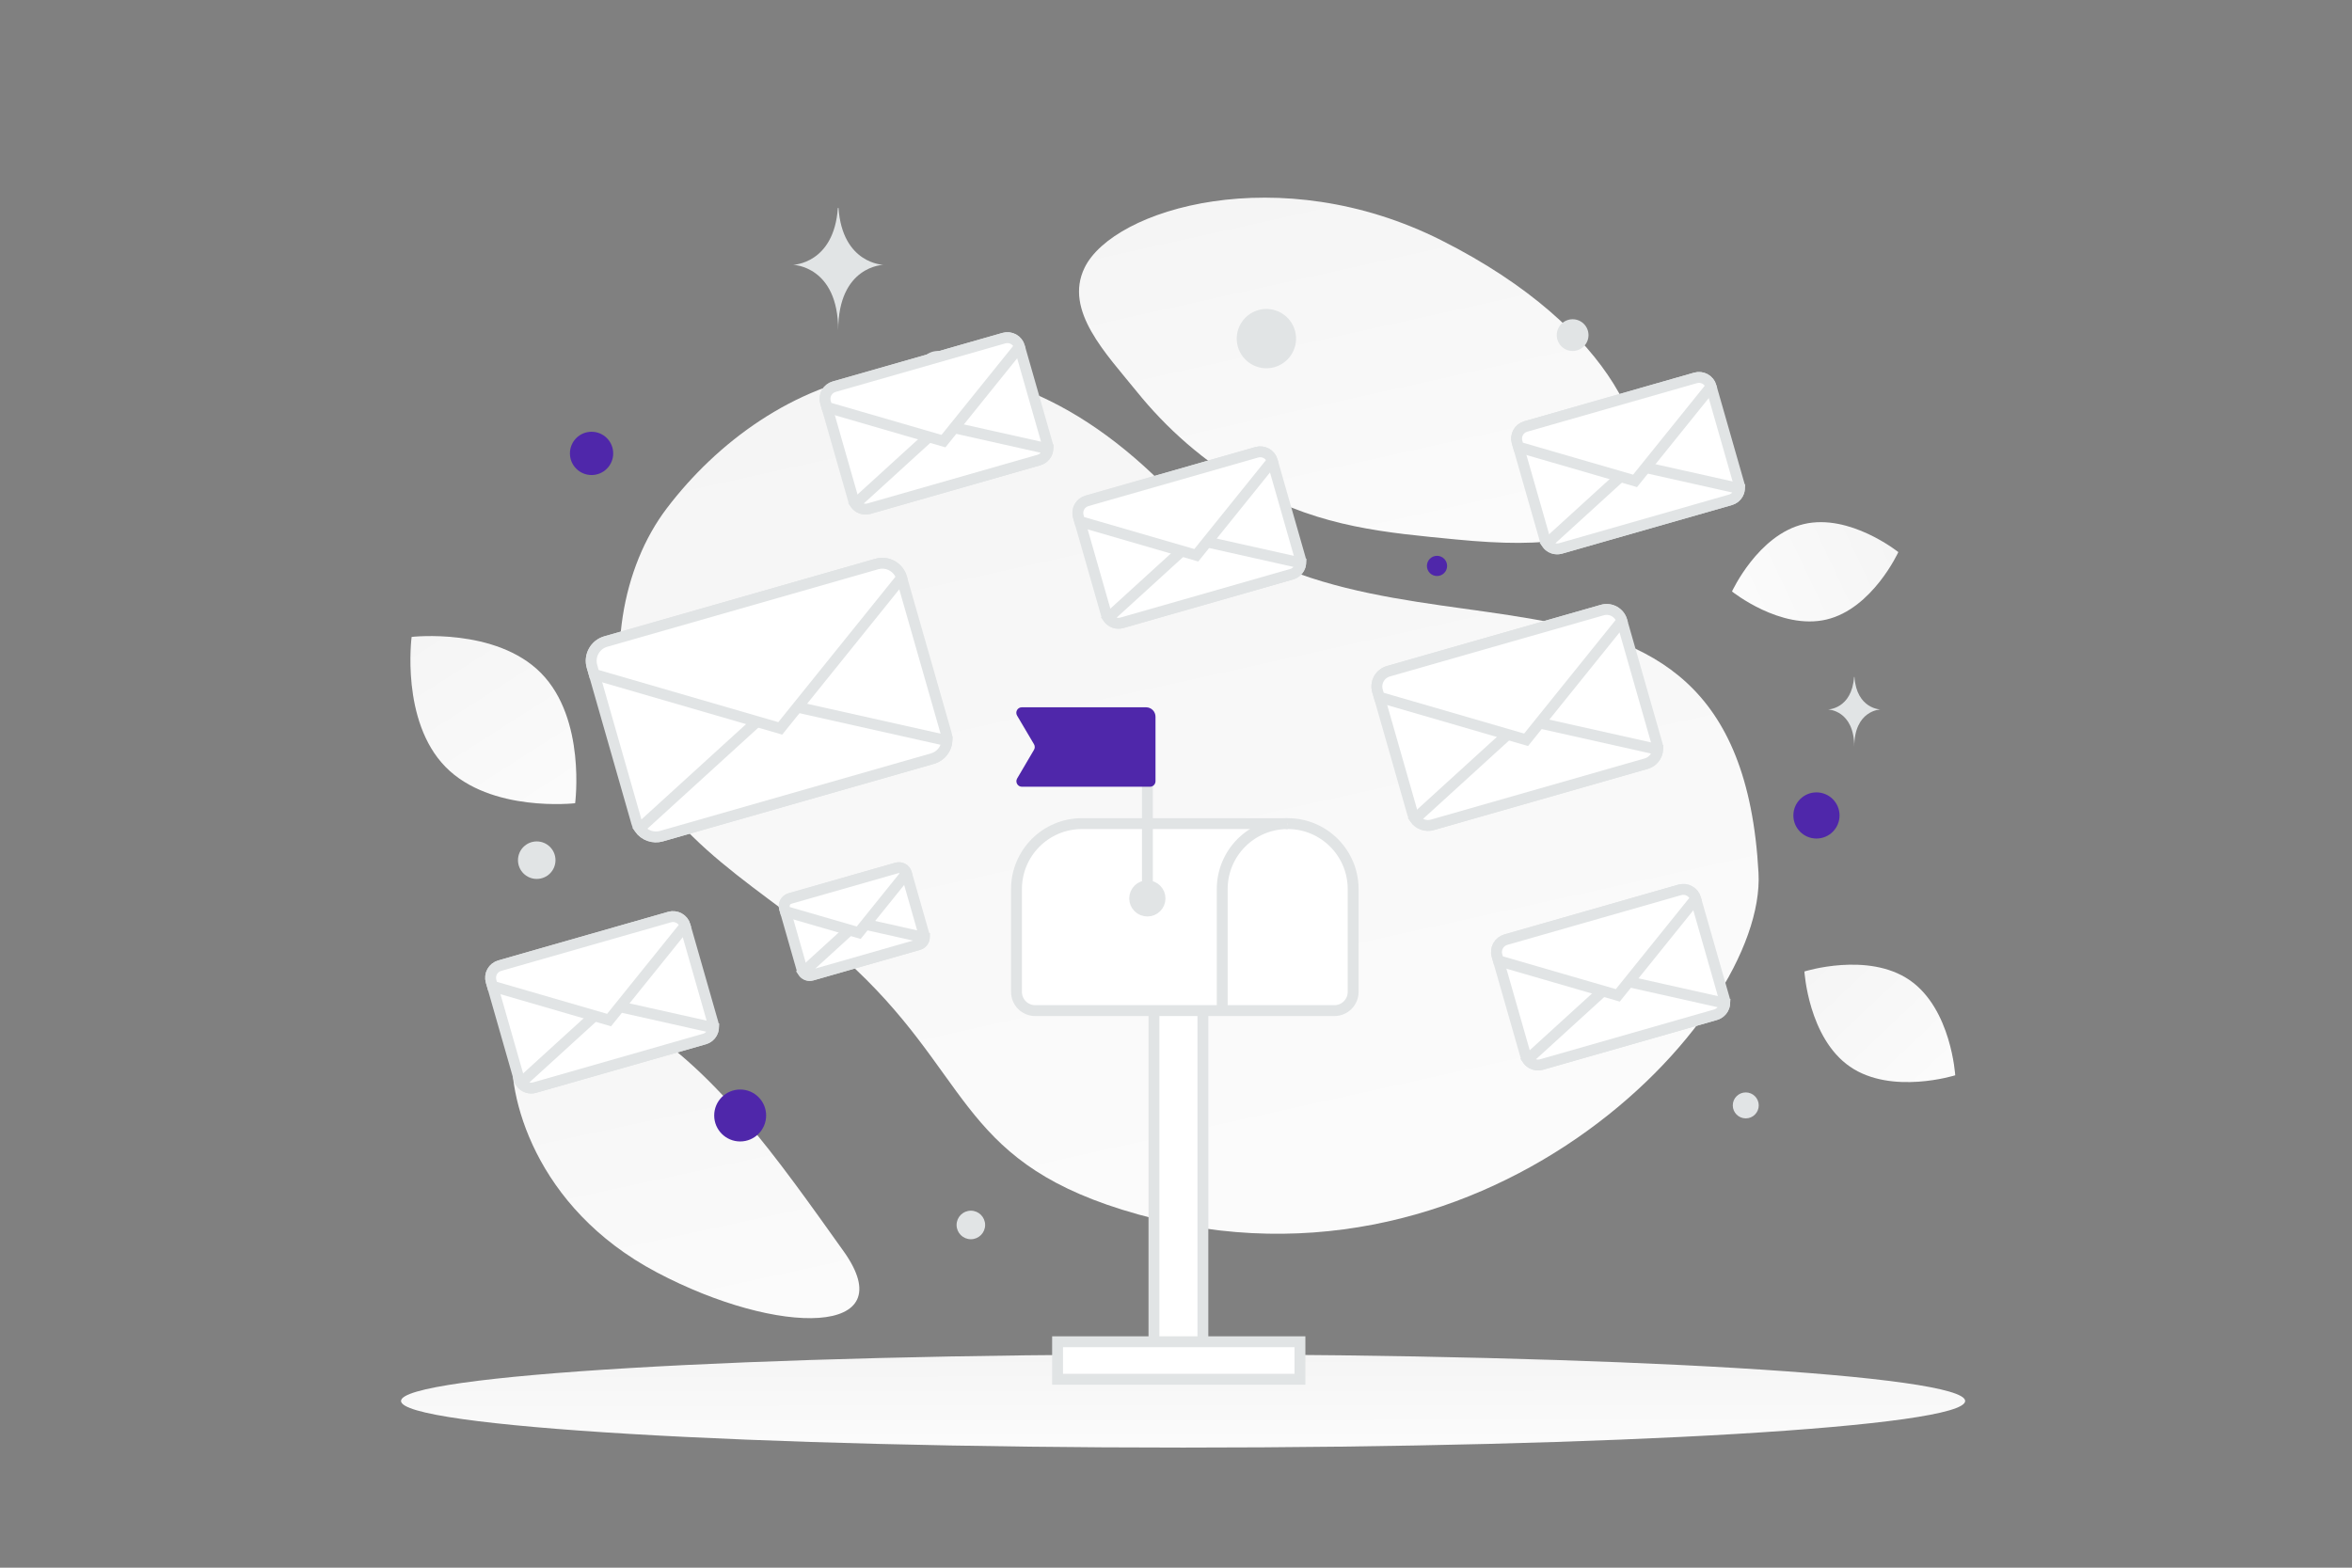 <svg width="900" height="600" viewBox="0 0 900 600" fill="none" xmlns="http://www.w3.org/2000/svg">
<rect x="0" y="0" width="900" height="600" fill="#808080" stroke="none"/>
<g clip-path="url(#clip0_1235_18725)">
<path d="M672.9 334.088C675.966 390.593 565.495 505.488 429.332 462.962C366.004 443.181 371.368 410.35 323.213 367.081C294.51 341.293 253.27 321.792 241.799 284.306C231.891 251.95 237.967 217.172 255.146 194.551C293.781 143.679 371.777 108.843 448.628 188.997C525.479 269.151 664.975 188.358 672.9 334.088Z" fill="url(#paint0_linear_1235_18725)"/>
<path d="M624.963 189.348C614.84 207.415 592.669 209.897 557.149 206.464C530.436 203.877 506.076 201.875 479.361 187.31C460.662 177.122 445.86 163.339 435.057 149.951C423.35 135.449 407.01 118.897 415.021 102.454C426.029 79.865 489.688 60.841 551.503 91.952C619.407 126.137 634.866 171.69 624.963 189.348Z" fill="url(#paint1_linear_1235_18725)"/>
<path d="M322.779 478.85C297.948 444.113 272.519 407.193 239.227 389.009C204.888 370.243 198.555 381.809 196.178 400.196C193.801 418.583 204.396 462.149 251.259 486.937C298.135 511.732 346.012 511.36 322.779 478.85Z" fill="url(#paint2_linear_1235_18725)"/>
<path d="M698.914 237.111C681.342 241.274 662.757 226.371 662.757 226.371C662.757 226.371 672.675 204.728 690.253 200.578C707.825 196.415 726.404 211.304 726.404 211.304C726.404 211.304 716.486 232.948 698.914 237.111Z" fill="url(#paint3_linear_1235_18725)"/>
<path d="M707.902 408.242C723.833 419.216 748.171 411.545 748.171 411.545C748.171 411.545 746.664 386.086 730.722 375.123C714.791 364.15 690.463 371.81 690.463 371.81C690.463 371.81 691.97 397.269 707.902 408.242Z" fill="url(#paint4_linear_1235_18725)"/>
<path d="M170.51 293.548C187.781 311.126 220.077 307.42 220.077 307.42C220.077 307.42 224.351 275.213 207.064 257.646C189.793 240.067 157.513 243.763 157.513 243.763C157.513 243.763 153.239 275.97 170.51 293.548Z" fill="url(#paint5_linear_1235_18725)"/>
<path d="M695.073 303.266C690.195 303.266 686.24 307.22 686.24 312.099C686.24 316.977 690.195 320.932 695.073 320.932C699.952 320.932 703.906 316.977 703.906 312.099C703.906 307.22 699.952 303.266 695.073 303.266Z" fill="#4F27AA"/>
<path d="M283.226 416.993C277.738 416.993 273.289 421.442 273.289 426.93C273.289 432.418 277.738 436.867 283.226 436.867C288.714 436.867 293.163 432.418 293.163 426.93C293.163 421.442 288.714 416.993 283.226 416.993Z" fill="#4F27AA"/>
<path d="M226.363 181.81C221.79 181.81 218.082 178.103 218.082 173.529C218.082 168.956 221.79 165.248 226.363 165.248C230.937 165.248 234.644 168.956 234.644 173.529C234.644 178.103 230.937 181.81 226.363 181.81Z" fill="#4F27AA"/>
<path d="M549.878 220.457C547.744 220.457 546.013 218.726 546.013 216.592C546.013 214.457 547.744 212.727 549.878 212.727C552.013 212.727 553.743 214.457 553.743 216.592C553.743 218.726 552.013 220.457 549.878 220.457Z" fill="#4F27AA"/>
<path d="M668.022 428.036C665.278 428.036 663.053 425.811 663.053 423.067C663.053 420.322 665.278 418.098 668.022 418.098C670.767 418.098 672.991 420.322 672.991 423.067C672.991 425.811 670.767 428.036 668.022 428.036Z" fill="#E1E4E5"/>
<path d="M205.384 336.391C201.42 336.391 198.207 333.178 198.207 329.214C198.207 325.25 201.42 322.037 205.384 322.037C209.348 322.037 212.561 325.25 212.561 329.214C212.561 333.178 209.348 336.391 205.384 336.391Z" fill="#E1E4E5"/>
<path d="M371.5 474.291C368.483 474.291 366.038 471.846 366.038 468.829C366.038 465.813 368.483 463.367 371.5 463.367C374.516 463.367 376.962 465.813 376.962 468.829C376.962 471.846 374.516 474.291 371.5 474.291Z" fill="#E1E4E5"/>
<path d="M601.773 134.332C598.419 134.332 595.7 131.613 595.7 128.259C595.7 124.905 598.419 122.186 601.773 122.186C605.127 122.186 607.846 124.905 607.846 128.259C607.846 131.613 605.127 134.332 601.773 134.332Z" fill="#E1E4E5"/>
<path d="M268.054 273.538C268.834 276.447 267.107 279.437 264.198 280.217C261.289 280.996 258.299 279.27 257.52 276.361C256.74 273.452 258.467 270.462 261.376 269.682C264.285 268.903 267.275 270.629 268.054 273.538Z" fill="#E1E4E5"/>
<path d="M358.841 148.842C354.834 148.842 351.586 145.594 351.586 141.587C351.586 137.58 354.834 134.332 358.841 134.332C362.848 134.332 366.096 137.58 366.096 141.587C366.096 145.594 362.848 148.842 358.841 148.842Z" fill="#E1E4E5"/>
<path d="M611.157 298.139C608.074 298.139 605.576 296.14 605.576 293.675C605.576 291.21 608.074 289.211 611.157 289.211C614.239 289.211 616.738 291.21 616.738 293.675C616.738 296.14 614.239 298.139 611.157 298.139Z" fill="#E1E4E5"/>
<path d="M495.553 126.662C497.175 132.716 493.582 138.939 487.528 140.561C481.474 142.184 475.251 138.591 473.628 132.537C472.006 126.482 475.599 120.259 481.653 118.637C487.708 117.015 493.931 120.608 495.553 126.662Z" fill="#E1E4E5"/>
<path d="M709.46 259.101H709.606C710.47 271.35 719.58 271.539 719.58 271.539C719.58 271.539 709.535 271.735 709.535 285.888C709.535 271.735 699.49 271.539 699.49 271.539C699.49 271.539 708.595 271.35 709.46 259.101ZM320.608 79.59H320.859C322.348 101.025 338.037 101.355 338.037 101.355C338.037 101.355 320.737 101.698 320.737 126.466C320.737 101.698 303.437 101.355 303.437 101.355C303.437 101.355 319.119 101.025 320.608 79.59Z" fill="#E1E4E5"/>
<path d="M452.714 554.032C617.991 554.032 751.975 546.046 751.975 536.195C751.975 526.344 617.991 518.359 452.714 518.359C287.436 518.359 153.453 526.344 153.453 536.195C153.453 546.046 287.436 554.032 452.714 554.032Z" fill="url(#paint6_linear_1235_18725)"/>
<path d="M441.562 523.494H460.288V354.967H441.562V523.494Z" fill="white" stroke="#E1E4E5" stroke-width="4.161"/>
<path d="M404.682 513.524V527.878H497.43V513.524H404.682ZM620.614 237.635L634.099 284.769C634.319 285.535 634.386 286.336 634.296 287.128C634.206 287.92 633.96 288.686 633.574 289.383C633.188 290.08 632.668 290.694 632.044 291.19C631.421 291.686 630.705 292.054 629.939 292.274L548.082 315.691C546.877 316.035 545.594 315.997 544.412 315.582C543.229 315.168 542.203 314.397 541.476 313.376C541.074 312.814 540.772 312.188 540.582 311.524L527.104 264.41C526.884 263.645 526.817 262.844 526.907 262.053C526.996 261.261 527.241 260.496 527.627 259.799C528.013 259.103 528.532 258.489 529.155 257.994C529.778 257.498 530.493 257.13 531.258 256.911L613.115 233.488C614.659 233.046 616.316 233.235 617.721 234.012C619.127 234.789 620.167 236.092 620.614 237.635Z" fill="white" stroke="#E1E4E5" stroke-width="4.161"/>
<path d="M634.316 286.844C634.232 288.089 633.766 289.278 632.982 290.248C632.198 291.219 631.134 291.925 629.934 292.269L548.083 315.692C546.878 316.035 545.596 315.998 544.413 315.583C543.23 315.169 542.204 314.398 541.477 313.378L583.166 275.393L634.316 286.844Z" fill="white" stroke="#E1E4E5" stroke-width="4.161"/>
<path d="M620.614 237.634L583.966 283.137L527.795 266.822L527.104 264.409C526.884 263.644 526.817 262.843 526.907 262.052C526.996 261.261 527.241 260.495 527.627 259.799C528.013 259.102 528.532 258.489 529.155 257.993C529.778 257.497 530.493 257.129 531.258 256.91L613.115 233.487C614.659 233.045 616.316 233.234 617.721 234.011C619.127 234.789 620.167 236.091 620.614 237.634ZM345.005 221.12L362.091 280.84C362.37 281.811 362.454 282.826 362.34 283.83C362.226 284.833 361.915 285.804 361.426 286.687C360.936 287.57 360.278 288.348 359.487 288.976C358.697 289.605 357.791 290.071 356.82 290.349L253.103 320.019C251.576 320.455 249.951 320.407 248.453 319.881C246.954 319.356 245.655 318.38 244.734 317.086C244.225 316.375 243.842 315.581 243.602 314.74L226.524 255.045C226.245 254.076 226.16 253.061 226.273 252.058C226.387 251.056 226.697 250.086 227.186 249.203C227.675 248.321 228.333 247.543 229.122 246.915C229.912 246.287 230.817 245.821 231.787 245.543L335.503 215.865C339.577 214.7 343.815 217.046 345.005 221.12Z" fill="white" stroke="#E1E4E5" stroke-width="4.161"/>
<path d="M362.363 283.468C362.257 285.046 361.667 286.552 360.673 287.783C359.68 289.013 358.331 289.906 356.811 290.342L253.103 320.02C251.576 320.456 249.951 320.408 248.452 319.883C246.953 319.357 245.654 318.381 244.733 317.087L297.554 268.959L362.363 283.468Z" fill="white" stroke="#E1E4E5" stroke-width="4.161"/>
<path d="M345.005 221.12L298.571 278.774L227.399 258.102L226.524 255.045C226.245 254.076 226.16 253.061 226.273 252.058C226.387 251.056 226.697 250.086 227.186 249.203C227.675 248.321 228.333 247.543 229.122 246.915C229.912 246.287 230.817 245.821 231.787 245.543L335.503 215.865C339.577 214.7 343.815 217.046 345.005 221.12ZM648.85 343.964L659.812 382.28C659.991 382.903 660.045 383.555 659.972 384.198C659.899 384.842 659.699 385.465 659.385 386.032C659.071 386.598 658.648 387.098 658.141 387.501C657.634 387.904 657.053 388.204 656.43 388.382L589.886 407.418C588.628 407.777 587.28 407.622 586.136 406.986C584.993 406.351 584.149 405.288 583.79 404.03L572.832 365.73C572.653 365.108 572.599 364.457 572.671 363.814C572.744 363.171 572.943 362.548 573.257 361.982C573.571 361.416 573.993 360.917 574.499 360.514C575.006 360.111 575.587 359.812 576.209 359.634L642.753 340.592C644.009 340.234 645.355 340.387 646.498 341.019C647.64 341.651 648.486 342.71 648.85 343.964Z" fill="white" stroke="#E1E4E5" stroke-width="4.161"/>
<path d="M659.987 383.967C659.919 384.979 659.54 385.946 658.903 386.735C658.265 387.524 657.4 388.098 656.425 388.377L589.886 407.419C588.906 407.699 587.864 407.668 586.902 407.331C585.941 406.994 585.107 406.367 584.516 405.537L618.405 374.658L659.987 383.967Z" fill="white" stroke="#E1E4E5" stroke-width="4.161"/>
<path d="M648.85 343.964L619.058 380.955L573.394 367.691L572.832 365.73C572.653 365.108 572.598 364.457 572.671 363.814C572.744 363.171 572.943 362.548 573.257 361.982C573.57 361.416 573.993 360.917 574.499 360.514C575.006 360.111 575.587 359.812 576.209 359.634L642.753 340.592C644.009 340.234 645.355 340.387 646.498 341.019C647.64 341.651 648.486 342.71 648.85 343.964ZM262.159 354.283L272.865 391.703C273.04 392.311 273.093 392.948 273.021 393.576C272.95 394.205 272.755 394.814 272.448 395.367C272.141 395.92 271.729 396.408 271.233 396.802C270.738 397.196 270.17 397.488 269.562 397.662L204.575 416.252C203.618 416.525 202.6 416.495 201.661 416.166C200.722 415.837 199.908 415.225 199.331 414.414C199.012 413.968 198.771 413.471 198.621 412.944L187.92 375.54C187.745 374.933 187.692 374.297 187.763 373.669C187.835 373.041 188.029 372.433 188.335 371.88C188.641 371.327 189.054 370.84 189.548 370.447C190.043 370.053 190.61 369.761 191.218 369.587L256.205 350.991C257.431 350.641 258.746 350.79 259.862 351.407C260.978 352.024 261.804 353.058 262.159 354.283Z" fill="white" stroke="#E1E4E5" stroke-width="4.161"/>
<path d="M273.036 393.35C272.969 394.338 272.6 395.282 271.977 396.053C271.355 396.824 270.51 397.384 269.557 397.658L204.575 416.254C203.618 416.527 202.6 416.496 201.661 416.167C200.722 415.838 199.908 415.226 199.331 414.416L232.427 384.26L273.036 393.35Z" fill="white" stroke="#E1E4E5" stroke-width="4.161"/>
<path d="M262.159 354.284L233.064 390.41L188.469 377.457L187.92 375.541C187.745 374.933 187.692 374.297 187.763 373.669C187.835 373.041 188.029 372.433 188.335 371.881C188.641 371.328 189.054 370.841 189.548 370.447C190.043 370.054 190.61 369.762 191.218 369.588L256.205 350.992C257.431 350.641 258.746 350.791 259.862 351.408C260.978 352.025 261.804 353.059 262.159 354.284ZM346.874 334.267L353.605 357.792C353.715 358.174 353.748 358.574 353.703 358.969C353.658 359.365 353.536 359.747 353.343 360.095C353.15 360.443 352.89 360.749 352.579 360.997C352.268 361.244 351.91 361.428 351.528 361.538L310.672 373.226C309.9 373.446 309.072 373.351 308.37 372.961C307.668 372.571 307.149 371.918 306.929 371.146L300.202 347.631C300.092 347.249 300.058 346.849 300.103 346.454C300.148 346.059 300.27 345.677 300.462 345.329C300.655 344.982 300.914 344.675 301.225 344.428C301.536 344.181 301.893 343.997 302.275 343.888L343.131 332.197C343.902 331.976 344.728 332.071 345.43 332.459C346.131 332.847 346.651 333.497 346.874 334.267Z" fill="white" stroke="#E1E4E5" stroke-width="4.161"/>
<path d="M353.712 358.827C353.67 359.449 353.438 360.042 353.046 360.527C352.655 361.011 352.124 361.363 351.525 361.534L310.672 373.225C310.07 373.397 309.43 373.378 308.84 373.171C308.25 372.965 307.738 372.58 307.375 372.07L328.182 353.111L353.712 358.827Z" fill="white" stroke="#E1E4E5" stroke-width="4.161"/>
<path d="M346.874 334.268L328.583 356.979L300.547 348.836L300.202 347.632C300.092 347.25 300.058 346.85 300.103 346.455C300.148 346.06 300.27 345.678 300.462 345.33C300.655 344.983 300.914 344.677 301.225 344.429C301.536 344.182 301.893 343.998 302.275 343.889L343.131 332.198C343.902 331.978 344.729 332.072 345.43 332.46C346.131 332.848 346.651 333.498 346.874 334.268ZM654.755 147.926L665.461 185.345C665.813 186.573 665.663 187.891 665.043 189.008C664.424 190.126 663.386 190.951 662.158 191.304L597.171 209.895C595.943 210.245 594.626 210.093 593.509 209.473C592.393 208.852 591.568 207.814 591.217 206.586L580.516 169.182C580.341 168.574 580.288 167.938 580.36 167.31C580.431 166.682 580.625 166.075 580.931 165.522C581.238 164.969 581.65 164.482 582.145 164.088C582.639 163.695 583.207 163.403 583.814 163.229L648.801 144.633C650.027 144.282 651.342 144.432 652.458 145.049C653.574 145.667 654.4 146.701 654.755 147.926Z" fill="white" stroke="#E1E4E5" stroke-width="4.161"/>
<path d="M665.632 186.991C665.565 187.98 665.196 188.924 664.573 189.695C663.95 190.466 663.105 191.026 662.153 191.298L597.171 209.894C596.214 210.167 595.196 210.137 594.257 209.808C593.318 209.479 592.504 208.867 591.927 208.056L625.023 177.9L665.632 186.991Z" fill="white" stroke="#E1E4E5" stroke-width="4.161"/>
<path d="M654.755 147.926L625.66 184.051L581.065 171.098L580.516 169.182C580.341 168.574 580.288 167.938 580.36 167.31C580.431 166.682 580.625 166.075 580.931 165.522C581.238 164.969 581.65 164.482 582.145 164.088C582.639 163.695 583.207 163.403 583.814 163.229L648.801 144.633C650.027 144.282 651.342 144.432 652.458 145.049C653.574 145.667 654.4 146.701 654.755 147.926ZM486.862 176.396L497.568 213.815C497.92 215.043 497.77 216.361 497.151 217.478C496.531 218.596 495.493 219.422 494.265 219.774L429.278 238.365C428.05 238.715 426.733 238.564 425.616 237.944C424.5 237.323 423.675 236.285 423.324 235.057L412.623 197.653C412.448 197.045 412.395 196.409 412.466 195.781C412.538 195.153 412.732 194.545 413.038 193.992C413.345 193.439 413.757 192.952 414.251 192.559C414.746 192.165 415.313 191.873 415.921 191.699L480.908 173.103C482.134 172.753 483.449 172.903 484.565 173.52C485.681 174.137 486.507 175.171 486.862 176.396Z" fill="white" stroke="#E1E4E5" stroke-width="4.161"/>
<path d="M497.738 215.46C497.672 216.449 497.302 217.393 496.679 218.164C496.057 218.934 495.211 219.494 494.259 219.767L429.277 238.363C428.32 238.636 427.302 238.606 426.363 238.277C425.424 237.948 424.61 237.336 424.033 236.525L457.129 206.369L497.738 215.46Z" fill="white" stroke="#E1E4E5" stroke-width="4.161"/>
<path d="M486.862 176.395L457.767 212.52L413.172 199.567L412.623 197.652C412.448 197.044 412.395 196.408 412.466 195.78C412.538 195.152 412.732 194.544 413.038 193.991C413.344 193.439 413.757 192.951 414.251 192.558C414.746 192.164 415.313 191.872 415.921 191.698L480.908 173.102C482.134 172.752 483.449 172.902 484.565 173.519C485.681 174.136 486.507 175.17 486.862 176.395ZM390.114 132.703L400.821 170.122C401.173 171.35 401.023 172.668 400.403 173.785C399.784 174.903 398.746 175.728 397.518 176.081L332.53 194.672C331.302 195.022 329.985 194.871 328.869 194.25C327.752 193.63 326.928 192.592 326.577 191.364L315.876 153.96C315.701 153.352 315.648 152.716 315.719 152.088C315.791 151.46 315.985 150.852 316.291 150.299C316.597 149.747 317.01 149.259 317.504 148.866C317.999 148.472 318.566 148.18 319.174 148.006L384.161 129.41C385.387 129.06 386.702 129.21 387.818 129.827C388.933 130.444 389.759 131.478 390.114 132.703Z" fill="white" stroke="#E1E4E5" stroke-width="4.161"/>
<path d="M400.991 171.769C400.925 172.757 400.555 173.701 399.933 174.472C399.31 175.243 398.465 175.803 397.512 176.076L332.53 194.672C331.573 194.945 330.555 194.915 329.616 194.586C328.677 194.257 327.863 193.645 327.286 192.834L360.383 162.678L400.991 171.769Z" fill="white" stroke="#E1E4E5" stroke-width="4.161"/>
<path d="M390.114 132.703L361.02 168.828L316.425 155.875L315.876 153.96C315.701 153.352 315.648 152.716 315.719 152.088C315.791 151.46 315.985 150.852 316.291 150.299C316.597 149.747 317.01 149.259 317.504 148.866C317.999 148.472 318.566 148.18 319.174 148.006L384.161 129.41C385.387 129.06 386.702 129.21 387.818 129.827C388.933 130.444 389.759 131.478 390.114 132.703Z" fill="white" stroke="#E1E4E5" stroke-width="4.161"/>
<path fill-rule="evenodd" clip-rule="evenodd" d="M414.013 315.221H492.737C506.571 315.221 517.785 326.436 517.785 340.269V379.632C517.784 381.53 517.03 383.349 515.688 384.691C514.346 386.033 512.526 386.787 510.628 386.788H396.121C394.223 386.787 392.403 386.033 391.061 384.691C389.719 383.349 388.965 381.53 388.964 379.632V340.269C388.964 326.436 400.179 315.221 414.013 315.221Z" fill="white" stroke="#E1E4E5" stroke-width="4.161"/>
<path d="M439.061 293.752V343.849" stroke="#E1E4E5" stroke-width="4.161"/>
<path d="M439.068 341.165C439.779 341.168 440.46 341.453 440.962 341.957C441.464 342.462 441.745 343.144 441.745 343.856C441.745 344.208 441.676 344.557 441.541 344.882C441.406 345.207 441.208 345.503 440.959 345.751C440.71 346 440.414 346.197 440.088 346.331C439.762 346.465 439.413 346.533 439.061 346.532C438.704 346.538 438.35 346.473 438.018 346.341C437.687 346.209 437.385 346.012 437.131 345.762C436.876 345.511 436.674 345.213 436.537 344.884C436.399 344.555 436.328 344.201 436.329 343.845C436.329 343.488 436.401 343.135 436.539 342.806C436.678 342.477 436.881 342.179 437.136 341.93C437.391 341.68 437.693 341.484 438.025 341.352C438.357 341.221 438.711 341.157 439.068 341.165" stroke="#E1E4E5" stroke-width="8.452" stroke-linecap="round" stroke-linejoin="round"/>
<path fill-rule="evenodd" clip-rule="evenodd" d="M492.736 315.221C478.902 315.221 467.688 326.436 467.688 340.269V386.788" fill="white"/>
<path d="M492.736 315.221C478.902 315.221 467.688 326.436 467.688 340.269V386.788" stroke="#E1E4E5" stroke-width="4.161"/>
<path d="M389.219 297.937C388.394 299.34 389.406 301.109 391.034 301.109H440.048C440.606 301.109 441.142 300.887 441.537 300.493C441.932 300.098 442.154 299.562 442.154 299.004V274.302C442.154 272.312 440.544 270.703 438.554 270.703H391.001C389.371 270.703 388.359 272.475 389.188 273.879L395.659 284.838C396.048 285.497 396.049 286.315 395.661 286.975L389.219 297.937Z" fill="#4F27AA"/>
</g>
<defs>
<linearGradient id="paint0_linear_1235_18725" x1="540.863" y1="672.787" x2="334.221" y2="-259.513" gradientUnits="userSpaceOnUse">
<stop stop-color="white"/>
<stop offset="1" stop-color="#EEEEEE"/>
</linearGradient>
<linearGradient id="paint1_linear_1235_18725" x1="556.766" y1="306.439" x2="466.535" y2="-99.022" gradientUnits="userSpaceOnUse">
<stop stop-color="white"/>
<stop offset="1" stop-color="#EEEEEE"/>
</linearGradient>
<linearGradient id="paint2_linear_1235_18725" x1="295.053" y1="592.883" x2="213.588" y2="216.148" gradientUnits="userSpaceOnUse">
<stop stop-color="white"/>
<stop offset="1" stop-color="#EEEEEE"/>
</linearGradient>
<linearGradient id="paint3_linear_1235_18725" x1="632.742" y1="247.461" x2="786.568" y2="174.789" gradientUnits="userSpaceOnUse">
<stop stop-color="white"/>
<stop offset="1" stop-color="#EEEEEE"/>
</linearGradient>
<linearGradient id="paint4_linear_1235_18725" x1="769.96" y1="444.247" x2="644.554" y2="312.01" gradientUnits="userSpaceOnUse">
<stop stop-color="white"/>
<stop offset="1" stop-color="#EEEEEE"/>
</linearGradient>
<linearGradient id="paint5_linear_1235_18725" x1="239.418" y1="353.592" x2="114.559" y2="157.863" gradientUnits="userSpaceOnUse">
<stop stop-color="white"/>
<stop offset="1" stop-color="#EEEEEE"/>
</linearGradient>
<linearGradient id="paint6_linear_1235_18725" x1="465.476" y1="574.033" x2="465.41" y2="479.539" gradientUnits="userSpaceOnUse">
<stop stop-color="white"/>
<stop offset="1" stop-color="#EEEEEE"/>
</linearGradient>
<clipPath id="clip0_1235_18725">
<rect width="900" height="600" fill="white"/>
</clipPath>
</defs>
</svg>
